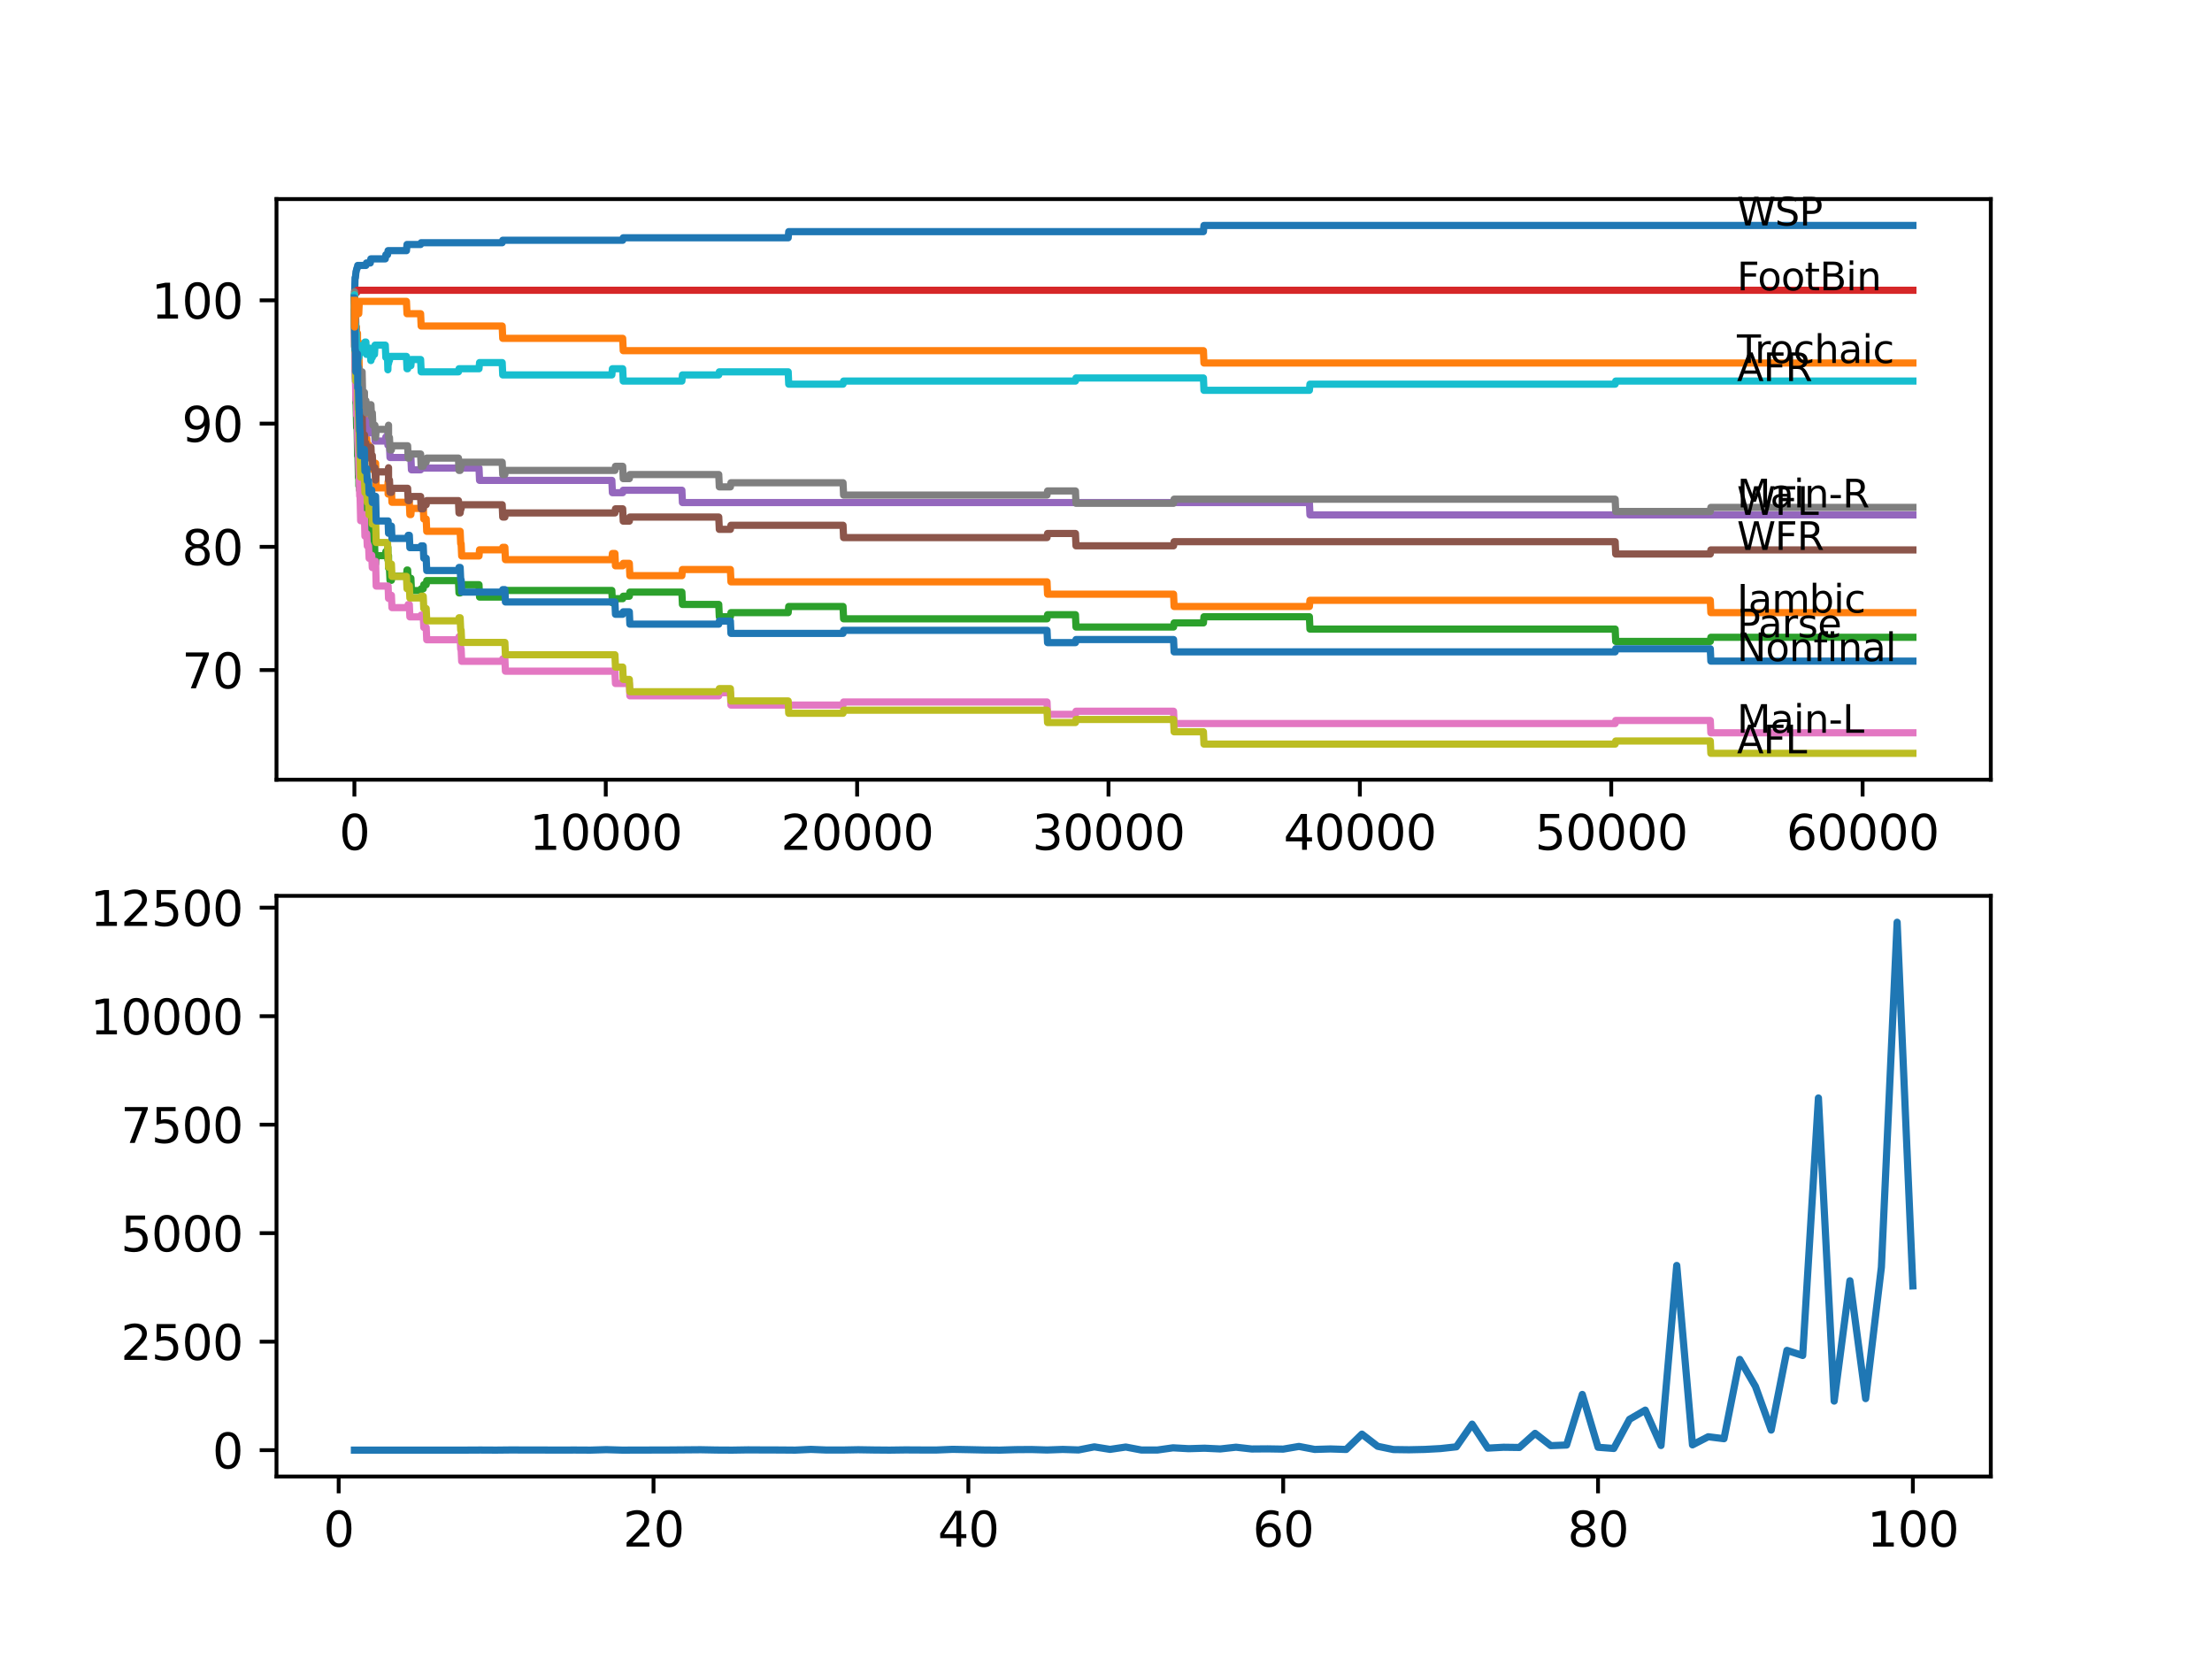 <?xml version="1.0" encoding="utf-8" standalone="no"?>
<!DOCTYPE svg PUBLIC "-//W3C//DTD SVG 1.1//EN"
  "http://www.w3.org/Graphics/SVG/1.1/DTD/svg11.dtd">
<svg xmlns:xlink="http://www.w3.org/1999/xlink" width="460.8pt" height="345.6pt" viewBox="0 0 460.8 345.6" xmlns="http://www.w3.org/2000/svg" version="1.1">
 <defs>
  <style type="text/css">*{stroke-linejoin: round; stroke-linecap: butt}</style>
 </defs>
 <g id="figure_1">
  <g id="patch_1">
   <path d="M 0 345.6 
L 460.8 345.6 
L 460.8 0 
L 0 0 
z
" style="fill: #ffffff"/>
  </g>
  <g id="axes_1">
   <g id="patch_2">
    <path d="M 57.6 162.432 
L 414.72 162.432 
L 414.72 41.472 
L 57.6 41.472 
z
" style="fill: #ffffff"/>
   </g>
   <g id="matplotlib.axis_1">
    <g id="xtick_1">
     <g id="line2d_1">
      <defs>
       <path id="m834825344e" d="M 0 0 
L 0 3.5 
" style="stroke: #000000; stroke-width: 0.8"/>
      </defs>
      <g>
       <use xlink:href="#m834825344e" x="73.827" y="162.432" style="stroke: #000000; stroke-width: 0.8"/>
      </g>
     </g>
     <g id="text_1">
      <!-- 0 -->
      <g transform="translate(70.646 177.03)scale(0.1 -0.1)">
       <defs>
        <path id="DejaVuSans-30" d="M 2034 4250 
Q 1547 4250 1301 3770 
Q 1056 3291 1056 2328 
Q 1056 1369 1301 889 
Q 1547 409 2034 409 
Q 2525 409 2770 889 
Q 3016 1369 3016 2328 
Q 3016 3291 2770 3770 
Q 2525 4250 2034 4250 
z
M 2034 4750 
Q 2819 4750 3233 4129 
Q 3647 3509 3647 2328 
Q 3647 1150 3233 529 
Q 2819 -91 2034 -91 
Q 1250 -91 836 529 
Q 422 1150 422 2328 
Q 422 3509 836 4129 
Q 1250 4750 2034 4750 
z
" transform="scale(0.016)"/>
       </defs>
       <use xlink:href="#DejaVuSans-30"/>
      </g>
     </g>
    </g>
    <g id="xtick_2">
     <g id="line2d_2">
      <g>
       <use xlink:href="#m834825344e" x="126.192" y="162.432" style="stroke: #000000; stroke-width: 0.8"/>
      </g>
     </g>
     <g id="text_2">
      <!-- 10000 -->
      <g transform="translate(110.286 177.03)scale(0.1 -0.1)">
       <defs>
        <path id="DejaVuSans-31" d="M 794 531 
L 1825 531 
L 1825 4091 
L 703 3866 
L 703 4441 
L 1819 4666 
L 2450 4666 
L 2450 531 
L 3481 531 
L 3481 0 
L 794 0 
L 794 531 
z
" transform="scale(0.016)"/>
       </defs>
       <use xlink:href="#DejaVuSans-31"/>
       <use xlink:href="#DejaVuSans-30" x="63.623"/>
       <use xlink:href="#DejaVuSans-30" x="127.246"/>
       <use xlink:href="#DejaVuSans-30" x="190.869"/>
       <use xlink:href="#DejaVuSans-30" x="254.492"/>
      </g>
     </g>
    </g>
    <g id="xtick_3">
     <g id="line2d_3">
      <g>
       <use xlink:href="#m834825344e" x="178.556" y="162.432" style="stroke: #000000; stroke-width: 0.8"/>
      </g>
     </g>
     <g id="text_3">
      <!-- 20000 -->
      <g transform="translate(162.65 177.03)scale(0.1 -0.1)">
       <defs>
        <path id="DejaVuSans-32" d="M 1228 531 
L 3431 531 
L 3431 0 
L 469 0 
L 469 531 
Q 828 903 1448 1529 
Q 2069 2156 2228 2338 
Q 2531 2678 2651 2914 
Q 2772 3150 2772 3378 
Q 2772 3750 2511 3984 
Q 2250 4219 1831 4219 
Q 1534 4219 1204 4116 
Q 875 4013 500 3803 
L 500 4441 
Q 881 4594 1212 4672 
Q 1544 4750 1819 4750 
Q 2544 4750 2975 4387 
Q 3406 4025 3406 3419 
Q 3406 3131 3298 2873 
Q 3191 2616 2906 2266 
Q 2828 2175 2409 1742 
Q 1991 1309 1228 531 
z
" transform="scale(0.016)"/>
       </defs>
       <use xlink:href="#DejaVuSans-32"/>
       <use xlink:href="#DejaVuSans-30" x="63.623"/>
       <use xlink:href="#DejaVuSans-30" x="127.246"/>
       <use xlink:href="#DejaVuSans-30" x="190.869"/>
       <use xlink:href="#DejaVuSans-30" x="254.492"/>
      </g>
     </g>
    </g>
    <g id="xtick_4">
     <g id="line2d_4">
      <g>
       <use xlink:href="#m834825344e" x="230.921" y="162.432" style="stroke: #000000; stroke-width: 0.8"/>
      </g>
     </g>
     <g id="text_4">
      <!-- 30000 -->
      <g transform="translate(215.015 177.03)scale(0.1 -0.1)">
       <defs>
        <path id="DejaVuSans-33" d="M 2597 2516 
Q 3050 2419 3304 2112 
Q 3559 1806 3559 1356 
Q 3559 666 3084 287 
Q 2609 -91 1734 -91 
Q 1441 -91 1130 -33 
Q 819 25 488 141 
L 488 750 
Q 750 597 1062 519 
Q 1375 441 1716 441 
Q 2309 441 2620 675 
Q 2931 909 2931 1356 
Q 2931 1769 2642 2001 
Q 2353 2234 1838 2234 
L 1294 2234 
L 1294 2753 
L 1863 2753 
Q 2328 2753 2575 2939 
Q 2822 3125 2822 3475 
Q 2822 3834 2567 4026 
Q 2313 4219 1838 4219 
Q 1578 4219 1281 4162 
Q 984 4106 628 3988 
L 628 4550 
Q 988 4650 1302 4700 
Q 1616 4750 1894 4750 
Q 2613 4750 3031 4423 
Q 3450 4097 3450 3541 
Q 3450 3153 3228 2886 
Q 3006 2619 2597 2516 
z
" transform="scale(0.016)"/>
       </defs>
       <use xlink:href="#DejaVuSans-33"/>
       <use xlink:href="#DejaVuSans-30" x="63.623"/>
       <use xlink:href="#DejaVuSans-30" x="127.246"/>
       <use xlink:href="#DejaVuSans-30" x="190.869"/>
       <use xlink:href="#DejaVuSans-30" x="254.492"/>
      </g>
     </g>
    </g>
    <g id="xtick_5">
     <g id="line2d_5">
      <g>
       <use xlink:href="#m834825344e" x="283.285" y="162.432" style="stroke: #000000; stroke-width: 0.8"/>
      </g>
     </g>
     <g id="text_5">
      <!-- 40000 -->
      <g transform="translate(267.379 177.03)scale(0.1 -0.1)">
       <defs>
        <path id="DejaVuSans-34" d="M 2419 4116 
L 825 1625 
L 2419 1625 
L 2419 4116 
z
M 2253 4666 
L 3047 4666 
L 3047 1625 
L 3713 1625 
L 3713 1100 
L 3047 1100 
L 3047 0 
L 2419 0 
L 2419 1100 
L 313 1100 
L 313 1709 
L 2253 4666 
z
" transform="scale(0.016)"/>
       </defs>
       <use xlink:href="#DejaVuSans-34"/>
       <use xlink:href="#DejaVuSans-30" x="63.623"/>
       <use xlink:href="#DejaVuSans-30" x="127.246"/>
       <use xlink:href="#DejaVuSans-30" x="190.869"/>
       <use xlink:href="#DejaVuSans-30" x="254.492"/>
      </g>
     </g>
    </g>
    <g id="xtick_6">
     <g id="line2d_6">
      <g>
       <use xlink:href="#m834825344e" x="335.65" y="162.432" style="stroke: #000000; stroke-width: 0.8"/>
      </g>
     </g>
     <g id="text_6">
      <!-- 50000 -->
      <g transform="translate(319.744 177.03)scale(0.1 -0.1)">
       <defs>
        <path id="DejaVuSans-35" d="M 691 4666 
L 3169 4666 
L 3169 4134 
L 1269 4134 
L 1269 2991 
Q 1406 3038 1543 3061 
Q 1681 3084 1819 3084 
Q 2600 3084 3056 2656 
Q 3513 2228 3513 1497 
Q 3513 744 3044 326 
Q 2575 -91 1722 -91 
Q 1428 -91 1123 -41 
Q 819 9 494 109 
L 494 744 
Q 775 591 1075 516 
Q 1375 441 1709 441 
Q 2250 441 2565 725 
Q 2881 1009 2881 1497 
Q 2881 1984 2565 2268 
Q 2250 2553 1709 2553 
Q 1456 2553 1204 2497 
Q 953 2441 691 2322 
L 691 4666 
z
" transform="scale(0.016)"/>
       </defs>
       <use xlink:href="#DejaVuSans-35"/>
       <use xlink:href="#DejaVuSans-30" x="63.623"/>
       <use xlink:href="#DejaVuSans-30" x="127.246"/>
       <use xlink:href="#DejaVuSans-30" x="190.869"/>
       <use xlink:href="#DejaVuSans-30" x="254.492"/>
      </g>
     </g>
    </g>
    <g id="xtick_7">
     <g id="line2d_7">
      <g>
       <use xlink:href="#m834825344e" x="388.014" y="162.432" style="stroke: #000000; stroke-width: 0.8"/>
      </g>
     </g>
     <g id="text_7">
      <!-- 60000 -->
      <g transform="translate(372.108 177.03)scale(0.1 -0.1)">
       <defs>
        <path id="DejaVuSans-36" d="M 2113 2584 
Q 1688 2584 1439 2293 
Q 1191 2003 1191 1497 
Q 1191 994 1439 701 
Q 1688 409 2113 409 
Q 2538 409 2786 701 
Q 3034 994 3034 1497 
Q 3034 2003 2786 2293 
Q 2538 2584 2113 2584 
z
M 3366 4563 
L 3366 3988 
Q 3128 4100 2886 4159 
Q 2644 4219 2406 4219 
Q 1781 4219 1451 3797 
Q 1122 3375 1075 2522 
Q 1259 2794 1537 2939 
Q 1816 3084 2150 3084 
Q 2853 3084 3261 2657 
Q 3669 2231 3669 1497 
Q 3669 778 3244 343 
Q 2819 -91 2113 -91 
Q 1303 -91 875 529 
Q 447 1150 447 2328 
Q 447 3434 972 4092 
Q 1497 4750 2381 4750 
Q 2619 4750 2861 4703 
Q 3103 4656 3366 4563 
z
" transform="scale(0.016)"/>
       </defs>
       <use xlink:href="#DejaVuSans-36"/>
       <use xlink:href="#DejaVuSans-30" x="63.623"/>
       <use xlink:href="#DejaVuSans-30" x="127.246"/>
       <use xlink:href="#DejaVuSans-30" x="190.869"/>
       <use xlink:href="#DejaVuSans-30" x="254.492"/>
      </g>
     </g>
    </g>
   </g>
   <g id="matplotlib.axis_2">
    <g id="ytick_1">
     <g id="line2d_8">
      <defs>
       <path id="m526a9292f1" d="M 0 0 
L -3.5 0 
" style="stroke: #000000; stroke-width: 0.8"/>
      </defs>
      <g>
       <use xlink:href="#m526a9292f1" x="57.6" y="139.587" style="stroke: #000000; stroke-width: 0.8"/>
      </g>
     </g>
     <g id="text_8">
      <!-- 70 -->
      <g transform="translate(37.875 143.386)scale(0.1 -0.1)">
       <defs>
        <path id="DejaVuSans-37" d="M 525 4666 
L 3525 4666 
L 3525 4397 
L 1831 0 
L 1172 0 
L 2766 4134 
L 525 4134 
L 525 4666 
z
" transform="scale(0.016)"/>
       </defs>
       <use xlink:href="#DejaVuSans-37"/>
       <use xlink:href="#DejaVuSans-30" x="63.623"/>
      </g>
     </g>
    </g>
    <g id="ytick_2">
     <g id="line2d_9">
      <g>
       <use xlink:href="#m526a9292f1" x="57.6" y="113.914" style="stroke: #000000; stroke-width: 0.8"/>
      </g>
     </g>
     <g id="text_9">
      <!-- 80 -->
      <g transform="translate(37.875 117.713)scale(0.1 -0.1)">
       <defs>
        <path id="DejaVuSans-38" d="M 2034 2216 
Q 1584 2216 1326 1975 
Q 1069 1734 1069 1313 
Q 1069 891 1326 650 
Q 1584 409 2034 409 
Q 2484 409 2743 651 
Q 3003 894 3003 1313 
Q 3003 1734 2745 1975 
Q 2488 2216 2034 2216 
z
M 1403 2484 
Q 997 2584 770 2862 
Q 544 3141 544 3541 
Q 544 4100 942 4425 
Q 1341 4750 2034 4750 
Q 2731 4750 3128 4425 
Q 3525 4100 3525 3541 
Q 3525 3141 3298 2862 
Q 3072 2584 2669 2484 
Q 3125 2378 3379 2068 
Q 3634 1759 3634 1313 
Q 3634 634 3220 271 
Q 2806 -91 2034 -91 
Q 1263 -91 848 271 
Q 434 634 434 1313 
Q 434 1759 690 2068 
Q 947 2378 1403 2484 
z
M 1172 3481 
Q 1172 3119 1398 2916 
Q 1625 2713 2034 2713 
Q 2441 2713 2670 2916 
Q 2900 3119 2900 3481 
Q 2900 3844 2670 4047 
Q 2441 4250 2034 4250 
Q 1625 4250 1398 4047 
Q 1172 3844 1172 3481 
z
" transform="scale(0.016)"/>
       </defs>
       <use xlink:href="#DejaVuSans-38"/>
       <use xlink:href="#DejaVuSans-30" x="63.623"/>
      </g>
     </g>
    </g>
    <g id="ytick_3">
     <g id="line2d_10">
      <g>
       <use xlink:href="#m526a9292f1" x="57.6" y="88.242" style="stroke: #000000; stroke-width: 0.8"/>
      </g>
     </g>
     <g id="text_10">
      <!-- 90 -->
      <g transform="translate(37.875 92.041)scale(0.1 -0.1)">
       <defs>
        <path id="DejaVuSans-39" d="M 703 97 
L 703 672 
Q 941 559 1184 500 
Q 1428 441 1663 441 
Q 2288 441 2617 861 
Q 2947 1281 2994 2138 
Q 2813 1869 2534 1725 
Q 2256 1581 1919 1581 
Q 1219 1581 811 2004 
Q 403 2428 403 3163 
Q 403 3881 828 4315 
Q 1253 4750 1959 4750 
Q 2769 4750 3195 4129 
Q 3622 3509 3622 2328 
Q 3622 1225 3098 567 
Q 2575 -91 1691 -91 
Q 1453 -91 1209 -44 
Q 966 3 703 97 
z
M 1959 2075 
Q 2384 2075 2632 2365 
Q 2881 2656 2881 3163 
Q 2881 3666 2632 3958 
Q 2384 4250 1959 4250 
Q 1534 4250 1286 3958 
Q 1038 3666 1038 3163 
Q 1038 2656 1286 2365 
Q 1534 2075 1959 2075 
z
" transform="scale(0.016)"/>
       </defs>
       <use xlink:href="#DejaVuSans-39"/>
       <use xlink:href="#DejaVuSans-30" x="63.623"/>
      </g>
     </g>
    </g>
    <g id="ytick_4">
     <g id="line2d_11">
      <g>
       <use xlink:href="#m526a9292f1" x="57.6" y="62.569" style="stroke: #000000; stroke-width: 0.8"/>
      </g>
     </g>
     <g id="text_11">
      <!-- 100 -->
      <g transform="translate(31.512 66.368)scale(0.1 -0.1)">
       <use xlink:href="#DejaVuSans-31"/>
       <use xlink:href="#DejaVuSans-30" x="63.623"/>
       <use xlink:href="#DejaVuSans-30" x="127.246"/>
      </g>
     </g>
    </g>
   </g>
   <g id="line2d_12">
    <path d="M 73.833 62.569 
L 73.838 62.569 
L 73.964 57.863 
L 74.042 57.863 
L 74.157 56.579 
L 74.205 56.579 
L 74.32 55.937 
L 74.403 55.937 
L 74.519 55.295 
L 76.221 55.295 
L 76.336 54.782 
L 77.137 54.782 
L 77.252 53.926 
L 80.263 53.926 
L 80.378 53.07 
L 80.729 53.07 
L 80.844 52.215 
L 84.672 52.215 
L 84.787 50.931 
L 87.62 50.931 
L 87.735 50.564 
L 104.613 50.564 
L 104.728 50.051 
L 129.716 50.051 
L 129.831 49.537 
L 164.193 49.537 
L 164.308 48.254 
L 250.694 48.254 
L 250.809 46.97 
L 398.487 46.97 
L 398.487 46.97 
" clip-path="url(#pcb7027ca94)" style="fill: none; stroke: #1f77b4; stroke-width: 1.5; stroke-linecap: square"/>
   </g>
   <g id="line2d_13">
    <path d="M 73.833 62.569 
L 73.859 61.927 
L 73.89 67.062 
L 73.979 71.341 
L 74.006 70.057 
L 74.058 70.057 
L 74.074 69.415 
L 74.079 71.982 
L 74.168 70.057 
L 74.184 70.057 
L 74.267 68.132 
L 74.273 70.699 
L 74.288 70.699 
L 74.388 70.699 
L 74.472 69.415 
L 74.477 71.982 
L 74.487 71.982 
L 74.493 71.982 
L 74.503 73.908 
L 74.608 71.341 
L 74.733 71.341 
L 74.859 79.042 
L 74.922 79.042 
L 75.048 86.744 
L 75.906 86.744 
L 76.027 91.879 
L 76.221 91.879 
L 76.336 91.365 
L 76.399 91.365 
L 76.514 93.932 
L 76.634 93.932 
L 76.749 92.649 
L 76.781 92.649 
L 76.896 95.216 
L 77.435 95.216 
L 77.551 97.783 
L 78.011 97.783 
L 78.127 96.5 
L 78.247 96.5 
L 78.367 101.634 
L 80.802 101.634 
L 80.85 100.351 
L 80.855 102.918 
L 80.907 102.918 
L 81.132 102.918 
L 81.248 102.062 
L 81.536 102.062 
L 81.651 104.629 
L 85.269 104.629 
L 85.384 107.197 
L 85.594 107.197 
L 85.709 105.913 
L 87.62 105.913 
L 87.735 105.546 
L 88.165 105.546 
L 88.28 108.113 
L 88.783 108.113 
L 88.898 110.681 
L 95.857 110.681 
L 95.972 113.248 
L 96.061 113.248 
L 96.177 115.815 
L 99.785 115.815 
L 99.9 114.531 
L 104.613 114.531 
L 104.728 114.018 
L 105.173 114.018 
L 105.288 116.585 
L 127.459 116.585 
L 127.574 115.302 
L 128.098 115.302 
L 128.213 117.869 
L 129.716 117.869 
L 129.831 117.355 
L 131.099 117.355 
L 131.214 119.923 
L 142.048 119.923 
L 142.163 118.639 
L 152.154 118.639 
L 152.269 121.206 
L 218.113 121.206 
L 218.228 123.774 
L 244.473 123.774 
L 244.588 126.341 
L 272.771 126.341 
L 272.886 125.057 
L 356.287 125.057 
L 356.402 127.624 
L 398.487 127.624 
L 398.487 127.624 
" clip-path="url(#pcb7027ca94)" style="fill: none; stroke: #ff7f0e; stroke-width: 1.5; stroke-linecap: square"/>
   </g>
   <g id="line2d_14">
    <path d="M 73.833 65.136 
L 73.964 77.331 
L 73.974 77.331 
L 73.979 76.475 
L 74.063 79.47 
L 74.068 79.47 
L 74.074 79.47 
L 74.095 78.828 
L 74.136 83.963 
L 74.147 83.963 
L 74.184 83.963 
L 74.294 89.097 
L 74.304 88.584 
L 74.388 88.584 
L 74.498 95.002 
L 74.508 94.36 
L 74.55 94.36 
L 74.671 99.495 
L 74.754 98.639 
L 74.76 101.206 
L 74.775 100.351 
L 74.822 100.351 
L 74.901 99.495 
L 74.906 102.062 
L 74.927 101.206 
L 75.011 101.206 
L 75.131 99.495 
L 75.435 99.495 
L 75.556 104.629 
L 75.906 104.629 
L 75.922 103.774 
L 75.927 106.341 
L 76.011 105.485 
L 76.221 105.485 
L 76.336 108.052 
L 76.399 108.052 
L 76.514 107.197 
L 76.634 107.197 
L 76.749 109.764 
L 76.781 109.764 
L 76.896 108.908 
L 77.137 108.908 
L 77.252 108.052 
L 77.278 108.052 
L 77.394 110.62 
L 77.435 110.62 
L 77.551 109.764 
L 77.561 109.764 
L 77.676 112.331 
L 78.011 112.331 
L 78.132 117.465 
L 78.247 117.465 
L 78.367 115.754 
L 80.263 115.754 
L 80.378 114.898 
L 80.729 114.898 
L 80.802 114.042 
L 80.808 116.61 
L 80.829 116.61 
L 80.85 116.61 
L 80.939 115.754 
L 80.944 118.321 
L 80.949 118.321 
L 81.132 118.321 
L 81.248 120.888 
L 81.536 120.888 
L 81.651 120.033 
L 84.672 120.033 
L 84.787 118.749 
L 84.918 118.749 
L 85.033 121.316 
L 85.269 121.316 
L 85.384 120.461 
L 85.594 120.461 
L 85.709 123.028 
L 87.62 123.028 
L 87.735 122.661 
L 88.165 122.661 
L 88.28 121.805 
L 88.783 121.805 
L 88.898 120.95 
L 95.506 120.95 
L 95.622 123.517 
L 95.857 123.517 
L 95.972 122.661 
L 96.061 122.661 
L 96.177 121.805 
L 99.785 121.805 
L 99.9 124.373 
L 104.613 124.373 
L 104.728 123.859 
L 105.173 123.859 
L 105.288 123.003 
L 127.459 123.003 
L 127.574 125.571 
L 128.098 125.571 
L 128.213 124.715 
L 129.716 124.715 
L 129.831 124.201 
L 131.099 124.201 
L 131.214 123.346 
L 142.048 123.346 
L 142.163 125.913 
L 149.73 125.913 
L 149.845 128.48 
L 152.154 128.48 
L 152.269 127.624 
L 164.193 127.624 
L 164.308 126.341 
L 175.619 126.341 
L 175.734 128.908 
L 218.113 128.908 
L 218.228 128.052 
L 224.035 128.052 
L 224.15 130.62 
L 244.473 130.62 
L 244.588 129.764 
L 250.694 129.764 
L 250.809 128.48 
L 272.771 128.48 
L 272.886 131.047 
L 336.467 131.047 
L 336.582 133.615 
L 356.287 133.615 
L 356.402 132.759 
L 398.487 132.759 
L 398.487 132.759 
" clip-path="url(#pcb7027ca94)" style="fill: none; stroke: #2ca02c; stroke-width: 1.5; stroke-linecap: square"/>
   </g>
   <g id="line2d_15">
    <path d="M 73.833 62.056 
L 73.848 62.056 
L 73.964 60.986 
L 74.294 60.986 
L 74.409 60.473 
L 398.487 60.473 
L 398.487 60.473 
" clip-path="url(#pcb7027ca94)" style="fill: none; stroke: #d62728; stroke-width: 1.5; stroke-linecap: square"/>
   </g>
   <g id="line2d_16">
    <path d="M 73.833 65.136 
L 73.958 72.838 
L 73.979 72.838 
L 74.1 77.973 
L 74.184 77.973 
L 74.299 80.54 
L 74.403 80.54 
L 74.519 79.898 
L 74.529 79.898 
L 74.655 87.6 
L 76.634 87.6 
L 76.749 90.167 
L 77.137 90.167 
L 77.252 89.311 
L 78.011 89.311 
L 78.127 91.879 
L 80.263 91.879 
L 80.378 91.023 
L 80.729 91.023 
L 80.802 90.167 
L 80.808 92.734 
L 80.829 92.734 
L 81.132 92.734 
L 81.248 95.302 
L 85.594 95.302 
L 85.709 97.869 
L 87.62 97.869 
L 87.735 97.502 
L 99.785 97.502 
L 99.9 100.069 
L 127.459 100.069 
L 127.574 102.637 
L 129.716 102.637 
L 129.831 102.123 
L 142.048 102.123 
L 142.163 104.69 
L 272.771 104.69 
L 272.886 107.258 
L 398.487 107.258 
L 398.487 107.258 
" clip-path="url(#pcb7027ca94)" style="fill: none; stroke: #9467bd; stroke-width: 1.5; stroke-linecap: square"/>
   </g>
   <g id="line2d_17">
    <path d="M 73.833 65.136 
L 73.843 65.136 
L 73.854 64.495 
L 73.869 72.196 
L 73.906 70.913 
L 73.932 70.913 
L 74.053 68.559 
L 74.058 68.559 
L 74.173 73.052 
L 74.199 73.052 
L 74.325 80.754 
L 74.388 80.754 
L 74.498 87.814 
L 74.508 87.172 
L 74.529 87.172 
L 74.644 86.316 
L 74.671 86.316 
L 74.754 85.461 
L 74.76 88.028 
L 74.775 87.172 
L 74.822 87.172 
L 74.901 86.316 
L 74.906 88.884 
L 74.927 88.028 
L 75.011 88.028 
L 75.131 86.316 
L 75.435 86.316 
L 75.556 91.451 
L 75.906 91.451 
L 75.922 90.595 
L 75.927 93.162 
L 76.011 92.306 
L 76.221 92.306 
L 76.336 94.874 
L 76.399 94.874 
L 76.514 94.018 
L 76.781 94.018 
L 76.896 93.162 
L 77.278 93.162 
L 77.394 95.729 
L 77.435 95.729 
L 77.551 94.874 
L 77.561 94.874 
L 77.676 97.441 
L 78.1 97.441 
L 78.216 100.008 
L 78.247 100.008 
L 78.367 98.297 
L 80.85 98.297 
L 80.939 97.441 
L 80.944 100.008 
L 80.949 100.008 
L 81.132 100.008 
L 81.248 102.575 
L 81.536 102.575 
L 81.651 101.72 
L 84.918 101.72 
L 85.033 104.287 
L 85.269 104.287 
L 85.384 103.431 
L 87.62 103.431 
L 87.735 105.998 
L 88.165 105.998 
L 88.28 105.143 
L 88.783 105.143 
L 88.898 104.287 
L 95.506 104.287 
L 95.622 106.854 
L 95.857 106.854 
L 95.972 105.998 
L 96.061 105.998 
L 96.177 105.143 
L 104.613 105.143 
L 104.728 107.71 
L 105.173 107.71 
L 105.288 106.854 
L 128.098 106.854 
L 128.213 105.998 
L 129.716 105.998 
L 129.831 108.566 
L 131.099 108.566 
L 131.214 107.71 
L 149.73 107.71 
L 149.845 110.277 
L 152.154 110.277 
L 152.269 109.421 
L 175.619 109.421 
L 175.734 111.989 
L 218.113 111.989 
L 218.228 111.133 
L 224.035 111.133 
L 224.15 113.7 
L 244.473 113.7 
L 244.588 112.844 
L 336.467 112.844 
L 336.582 115.412 
L 356.287 115.412 
L 356.402 114.556 
L 398.487 114.556 
L 398.487 114.556 
" clip-path="url(#pcb7027ca94)" style="fill: none; stroke: #8c564b; stroke-width: 1.5; stroke-linecap: square"/>
   </g>
   <g id="line2d_18">
    <path d="M 73.833 65.136 
L 73.843 64.495 
L 73.875 71.127 
L 73.89 71.127 
L 74.016 78.828 
L 74.047 78.828 
L 74.131 83.321 
L 74.163 82.679 
L 74.199 82.679 
L 74.241 81.396 
L 74.246 83.963 
L 74.288 83.963 
L 74.294 86.53 
L 74.398 85.375 
L 74.403 85.375 
L 74.524 91.793 
L 74.529 91.793 
L 74.644 94.36 
L 74.671 94.36 
L 74.786 98.853 
L 74.822 98.853 
L 74.938 103.346 
L 75.011 103.346 
L 75.131 108.48 
L 75.435 108.48 
L 75.556 107.197 
L 75.906 107.197 
L 76.022 111.689 
L 76.221 111.689 
L 76.336 111.176 
L 76.399 111.176 
L 76.514 113.743 
L 76.781 113.743 
L 76.896 116.31 
L 77.278 116.31 
L 77.394 115.668 
L 77.435 115.668 
L 77.551 118.236 
L 77.561 118.236 
L 77.676 117.594 
L 78.1 117.594 
L 78.216 116.952 
L 78.247 116.952 
L 78.367 122.087 
L 80.85 122.087 
L 80.939 124.654 
L 80.96 124.012 
L 81.536 124.012 
L 81.651 126.579 
L 84.918 126.579 
L 85.033 125.937 
L 85.269 125.937 
L 85.384 128.505 
L 87.62 128.505 
L 87.735 128.138 
L 88.165 128.138 
L 88.28 130.705 
L 88.783 130.705 
L 88.898 133.272 
L 95.506 133.272 
L 95.622 132.631 
L 95.857 132.631 
L 95.972 135.198 
L 96.061 135.198 
L 96.177 137.765 
L 104.613 137.765 
L 104.728 137.252 
L 105.173 137.252 
L 105.288 139.819 
L 128.098 139.819 
L 128.213 142.386 
L 131.099 142.386 
L 131.214 144.953 
L 149.73 144.953 
L 149.845 144.312 
L 152.154 144.312 
L 152.269 146.879 
L 175.619 146.879 
L 175.734 146.237 
L 218.113 146.237 
L 218.228 148.804 
L 224.035 148.804 
L 224.15 148.162 
L 244.473 148.162 
L 244.588 150.73 
L 336.467 150.73 
L 336.582 150.088 
L 356.287 150.088 
L 356.402 152.655 
L 398.487 152.655 
L 398.487 152.655 
" clip-path="url(#pcb7027ca94)" style="fill: none; stroke: #e377c2; stroke-width: 1.5; stroke-linecap: square"/>
   </g>
   <g id="line2d_19">
    <path d="M 73.833 62.056 
L 73.843 62.056 
L 73.854 60.772 
L 73.869 68.474 
L 73.911 67.19 
L 73.932 67.19 
L 74.053 64.837 
L 74.058 64.837 
L 74.173 69.33 
L 74.199 69.33 
L 74.241 74.464 
L 74.314 71.897 
L 74.388 71.897 
L 74.498 78.957 
L 74.508 78.315 
L 74.529 78.315 
L 74.644 77.459 
L 74.671 77.459 
L 74.754 76.604 
L 74.76 79.171 
L 74.775 78.315 
L 74.822 78.315 
L 74.901 77.459 
L 74.906 80.027 
L 74.927 79.171 
L 75.011 79.171 
L 75.131 77.459 
L 75.435 77.459 
L 75.556 82.594 
L 75.906 82.594 
L 75.922 81.738 
L 75.927 84.305 
L 76.011 83.45 
L 76.221 83.45 
L 76.336 86.017 
L 76.399 86.017 
L 76.514 85.161 
L 76.781 85.161 
L 76.896 84.305 
L 77.278 84.305 
L 77.394 86.872 
L 77.435 86.872 
L 77.551 86.017 
L 77.561 86.017 
L 77.676 88.584 
L 78.1 88.584 
L 78.216 91.151 
L 78.247 91.151 
L 78.367 89.44 
L 80.85 89.44 
L 80.939 88.584 
L 80.944 91.151 
L 80.949 91.151 
L 81.132 91.151 
L 81.248 93.718 
L 81.536 93.718 
L 81.651 92.863 
L 84.918 92.863 
L 85.033 95.43 
L 85.269 95.43 
L 85.384 94.574 
L 87.62 94.574 
L 87.735 97.141 
L 88.165 97.141 
L 88.28 96.286 
L 88.783 96.286 
L 88.898 95.43 
L 95.506 95.43 
L 95.622 97.997 
L 95.857 97.997 
L 95.972 97.141 
L 96.061 97.141 
L 96.177 96.286 
L 104.613 96.286 
L 104.728 98.853 
L 105.173 98.853 
L 105.288 97.997 
L 128.098 97.997 
L 128.213 97.141 
L 129.716 97.141 
L 129.831 99.709 
L 131.099 99.709 
L 131.214 98.853 
L 149.73 98.853 
L 149.845 101.42 
L 152.154 101.42 
L 152.269 100.564 
L 175.619 100.564 
L 175.734 103.132 
L 218.113 103.132 
L 218.228 102.276 
L 224.035 102.276 
L 224.15 104.843 
L 244.473 104.843 
L 244.588 103.987 
L 336.467 103.987 
L 336.582 106.555 
L 356.287 106.555 
L 356.402 105.699 
L 398.487 105.699 
L 398.487 105.699 
" clip-path="url(#pcb7027ca94)" style="fill: none; stroke: #7f7f7f; stroke-width: 1.5; stroke-linecap: square"/>
   </g>
   <g id="line2d_20">
    <path d="M 73.833 62.056 
L 73.838 61.414 
L 73.875 67.404 
L 73.89 66.762 
L 73.958 73.181 
L 74.011 72.325 
L 74.042 72.325 
L 74.131 79.385 
L 74.163 78.743 
L 74.199 78.743 
L 74.325 76.946 
L 74.388 76.946 
L 74.403 76.304 
L 74.409 78.871 
L 74.472 78.229 
L 74.592 85.289 
L 74.671 85.289 
L 74.786 89.782 
L 74.822 89.782 
L 74.938 94.275 
L 75.011 94.275 
L 75.131 99.409 
L 75.435 99.409 
L 75.556 98.126 
L 75.906 98.126 
L 76.022 102.618 
L 76.221 102.618 
L 76.336 102.105 
L 76.399 102.105 
L 76.514 104.672 
L 76.781 104.672 
L 76.896 107.239 
L 77.278 107.239 
L 77.394 106.597 
L 77.435 106.597 
L 77.551 109.165 
L 77.561 109.165 
L 77.676 108.523 
L 78.1 108.523 
L 78.216 107.881 
L 78.247 107.881 
L 78.367 113.016 
L 80.729 113.016 
L 80.844 115.583 
L 80.85 115.583 
L 80.939 118.15 
L 80.96 117.508 
L 81.536 117.508 
L 81.651 120.076 
L 84.672 120.076 
L 84.787 122.643 
L 84.918 122.643 
L 85.033 122.001 
L 85.269 122.001 
L 85.384 124.568 
L 87.62 124.568 
L 87.735 124.201 
L 88.165 124.201 
L 88.28 126.769 
L 88.783 126.769 
L 88.898 129.336 
L 95.506 129.336 
L 95.622 128.694 
L 95.857 128.694 
L 95.972 131.261 
L 96.061 131.261 
L 96.177 133.829 
L 105.173 133.829 
L 105.288 136.396 
L 128.098 136.396 
L 128.213 138.963 
L 129.716 138.963 
L 129.831 141.53 
L 131.099 141.53 
L 131.214 144.098 
L 149.73 144.098 
L 149.845 143.456 
L 152.154 143.456 
L 152.269 146.023 
L 164.193 146.023 
L 164.308 148.59 
L 175.619 148.59 
L 175.734 147.948 
L 218.113 147.948 
L 218.228 150.516 
L 224.035 150.516 
L 224.15 149.874 
L 244.473 149.874 
L 244.588 152.441 
L 250.694 152.441 
L 250.809 155.008 
L 336.467 155.008 
L 336.582 154.367 
L 356.287 154.367 
L 356.402 156.934 
L 398.487 156.934 
L 398.487 156.934 
" clip-path="url(#pcb7027ca94)" style="fill: none; stroke: #bcbd22; stroke-width: 1.5; stroke-linecap: square"/>
   </g>
   <g id="line2d_21">
    <path d="M 73.833 62.056 
L 73.838 61.414 
L 73.859 68.474 
L 73.869 68.046 
L 73.958 70.613 
L 73.979 68.902 
L 74.042 67.618 
L 74.053 72.753 
L 74.074 72.753 
L 74.205 69.544 
L 74.325 74.678 
L 74.403 74.678 
L 74.419 77.245 
L 74.513 75.32 
L 74.529 75.32 
L 74.66 71.897 
L 74.671 71.897 
L 74.754 74.464 
L 74.781 73.822 
L 74.901 73.822 
L 75.016 73.181 
L 75.435 73.181 
L 75.556 71.897 
L 75.922 71.897 
L 76.037 71.255 
L 76.221 71.255 
L 76.336 73.822 
L 76.634 73.822 
L 76.749 72.539 
L 77.137 72.539 
L 77.252 75.106 
L 77.278 75.106 
L 77.394 74.464 
L 77.561 74.464 
L 77.676 73.822 
L 78.011 73.822 
L 78.127 71.897 
L 80.263 71.897 
L 80.378 74.464 
L 80.729 74.464 
L 80.802 77.031 
L 80.839 75.748 
L 80.939 75.748 
L 81.054 75.106 
L 81.132 75.106 
L 81.248 74.25 
L 84.672 74.25 
L 84.787 76.817 
L 84.918 76.817 
L 85.033 76.176 
L 85.594 76.176 
L 85.709 74.892 
L 87.62 74.892 
L 87.735 77.459 
L 95.506 77.459 
L 95.622 76.817 
L 99.785 76.817 
L 99.9 75.534 
L 104.613 75.534 
L 104.728 78.101 
L 127.459 78.101 
L 127.574 76.817 
L 129.716 76.817 
L 129.831 79.385 
L 142.048 79.385 
L 142.163 78.101 
L 149.73 78.101 
L 149.845 77.459 
L 164.193 77.459 
L 164.308 80.027 
L 175.619 80.027 
L 175.734 79.385 
L 224.035 79.385 
L 224.15 78.743 
L 250.694 78.743 
L 250.809 81.31 
L 272.771 81.31 
L 272.886 80.027 
L 336.467 80.027 
L 336.582 79.385 
L 398.487 79.385 
L 398.487 79.385 
" clip-path="url(#pcb7027ca94)" style="fill: none; stroke: #17becf; stroke-width: 1.5; stroke-linecap: square"/>
   </g>
   <g id="line2d_22">
    <path d="M 73.833 62.056 
L 73.843 62.056 
L 73.974 72.967 
L 74.047 72.967 
L 74.131 77.459 
L 74.163 76.817 
L 74.199 76.817 
L 74.325 75.02 
L 74.388 75.02 
L 74.472 73.737 
L 74.477 76.304 
L 74.487 76.304 
L 74.493 76.304 
L 74.498 75.662 
L 74.534 80.797 
L 74.566 80.797 
L 74.671 80.797 
L 74.786 85.289 
L 74.822 85.289 
L 74.938 89.782 
L 75.011 89.782 
L 75.131 94.917 
L 75.435 94.917 
L 75.556 93.633 
L 75.906 93.633 
L 76.022 98.126 
L 76.221 98.126 
L 76.336 97.612 
L 76.399 97.612 
L 76.514 100.179 
L 76.781 100.179 
L 76.896 102.747 
L 77.278 102.747 
L 77.394 102.105 
L 77.435 102.105 
L 77.551 104.672 
L 77.561 104.672 
L 77.676 104.03 
L 78.1 104.03 
L 78.216 103.388 
L 78.247 103.388 
L 78.367 108.523 
L 80.85 108.523 
L 80.939 111.09 
L 80.96 110.448 
L 81.132 110.448 
L 81.248 109.593 
L 81.536 109.593 
L 81.651 112.16 
L 84.918 112.16 
L 85.033 111.518 
L 85.269 111.518 
L 85.384 114.085 
L 87.62 114.085 
L 87.735 113.719 
L 88.165 113.719 
L 88.28 116.286 
L 88.783 116.286 
L 88.898 118.853 
L 95.506 118.853 
L 95.622 118.211 
L 95.857 118.211 
L 95.972 120.778 
L 96.061 120.778 
L 96.177 123.346 
L 104.613 123.346 
L 104.728 122.832 
L 105.173 122.832 
L 105.288 125.399 
L 128.098 125.399 
L 128.213 127.967 
L 129.716 127.967 
L 129.831 127.453 
L 131.099 127.453 
L 131.214 130.021 
L 149.73 130.021 
L 149.845 129.379 
L 152.154 129.379 
L 152.269 131.946 
L 175.619 131.946 
L 175.734 131.304 
L 218.113 131.304 
L 218.228 133.871 
L 224.035 133.871 
L 224.15 133.23 
L 244.473 133.23 
L 244.588 135.797 
L 336.467 135.797 
L 336.582 135.155 
L 356.287 135.155 
L 356.402 137.722 
L 398.487 137.722 
L 398.487 137.722 
" clip-path="url(#pcb7027ca94)" style="fill: none; stroke: #1f77b4; stroke-width: 1.5; stroke-linecap: square"/>
   </g>
   <g id="line2d_23">
    <path d="M 73.833 62.569 
L 73.864 68.132 
L 73.948 66.206 
L 73.974 66.206 
L 74.089 65.35 
L 74.267 65.35 
L 74.294 62.783 
L 74.377 65.35 
L 74.733 65.35 
L 74.849 62.783 
L 84.672 62.783 
L 84.787 65.35 
L 87.62 65.35 
L 87.735 67.918 
L 104.613 67.918 
L 104.728 70.485 
L 129.716 70.485 
L 129.831 73.052 
L 250.694 73.052 
L 250.809 75.619 
L 398.487 75.619 
L 398.487 75.619 
" clip-path="url(#pcb7027ca94)" style="fill: none; stroke: #ff7f0e; stroke-width: 1.5; stroke-linecap: square"/>
   </g>
   <g id="patch_3">
    <path d="M 57.6 162.432 
L 57.6 41.472 
" style="fill: none; stroke: #000000; stroke-width: 0.8; stroke-linejoin: miter; stroke-linecap: square"/>
   </g>
   <g id="patch_4">
    <path d="M 414.72 162.432 
L 414.72 41.472 
" style="fill: none; stroke: #000000; stroke-width: 0.8; stroke-linejoin: miter; stroke-linecap: square"/>
   </g>
   <g id="patch_5">
    <path d="M 57.6 162.432 
L 414.72 162.432 
" style="fill: none; stroke: #000000; stroke-width: 0.8; stroke-linejoin: miter; stroke-linecap: square"/>
   </g>
   <g id="patch_6">
    <path d="M 57.6 41.472 
L 414.72 41.472 
" style="fill: none; stroke: #000000; stroke-width: 0.8; stroke-linejoin: miter; stroke-linecap: square"/>
   </g>
   <g id="text_12">
    <!-- WSP -->
    <g transform="translate(361.832 46.97)scale(0.08 -0.08)">
     <defs>
      <path id="DejaVuSans-57" d="M 213 4666 
L 850 4666 
L 1831 722 
L 2809 4666 
L 3519 4666 
L 4500 722 
L 5478 4666 
L 6119 4666 
L 4947 0 
L 4153 0 
L 3169 4050 
L 2175 0 
L 1381 0 
L 213 4666 
z
" transform="scale(0.016)"/>
      <path id="DejaVuSans-53" d="M 3425 4513 
L 3425 3897 
Q 3066 4069 2747 4153 
Q 2428 4238 2131 4238 
Q 1616 4238 1336 4038 
Q 1056 3838 1056 3469 
Q 1056 3159 1242 3001 
Q 1428 2844 1947 2747 
L 2328 2669 
Q 3034 2534 3370 2195 
Q 3706 1856 3706 1288 
Q 3706 609 3251 259 
Q 2797 -91 1919 -91 
Q 1588 -91 1214 -16 
Q 841 59 441 206 
L 441 856 
Q 825 641 1194 531 
Q 1563 422 1919 422 
Q 2459 422 2753 634 
Q 3047 847 3047 1241 
Q 3047 1584 2836 1778 
Q 2625 1972 2144 2069 
L 1759 2144 
Q 1053 2284 737 2584 
Q 422 2884 422 3419 
Q 422 4038 858 4394 
Q 1294 4750 2059 4750 
Q 2388 4750 2728 4690 
Q 3069 4631 3425 4513 
z
" transform="scale(0.016)"/>
      <path id="DejaVuSans-50" d="M 1259 4147 
L 1259 2394 
L 2053 2394 
Q 2494 2394 2734 2622 
Q 2975 2850 2975 3272 
Q 2975 3691 2734 3919 
Q 2494 4147 2053 4147 
L 1259 4147 
z
M 628 4666 
L 2053 4666 
Q 2838 4666 3239 4311 
Q 3641 3956 3641 3272 
Q 3641 2581 3239 2228 
Q 2838 1875 2053 1875 
L 1259 1875 
L 1259 0 
L 628 0 
L 628 4666 
z
" transform="scale(0.016)"/>
     </defs>
     <use xlink:href="#DejaVuSans-57"/>
     <use xlink:href="#DejaVuSans-53" x="98.877"/>
     <use xlink:href="#DejaVuSans-50" x="162.354"/>
    </g>
   </g>
   <g id="text_13">
    <!-- Iambic -->
    <g transform="translate(361.832 127.624)scale(0.08 -0.08)">
     <defs>
      <path id="DejaVuSans-49" d="M 628 4666 
L 1259 4666 
L 1259 0 
L 628 0 
L 628 4666 
z
" transform="scale(0.016)"/>
      <path id="DejaVuSans-61" d="M 2194 1759 
Q 1497 1759 1228 1600 
Q 959 1441 959 1056 
Q 959 750 1161 570 
Q 1363 391 1709 391 
Q 2188 391 2477 730 
Q 2766 1069 2766 1631 
L 2766 1759 
L 2194 1759 
z
M 3341 1997 
L 3341 0 
L 2766 0 
L 2766 531 
Q 2569 213 2275 61 
Q 1981 -91 1556 -91 
Q 1019 -91 701 211 
Q 384 513 384 1019 
Q 384 1609 779 1909 
Q 1175 2209 1959 2209 
L 2766 2209 
L 2766 2266 
Q 2766 2663 2505 2880 
Q 2244 3097 1772 3097 
Q 1472 3097 1187 3025 
Q 903 2953 641 2809 
L 641 3341 
Q 956 3463 1253 3523 
Q 1550 3584 1831 3584 
Q 2591 3584 2966 3190 
Q 3341 2797 3341 1997 
z
" transform="scale(0.016)"/>
      <path id="DejaVuSans-6d" d="M 3328 2828 
Q 3544 3216 3844 3400 
Q 4144 3584 4550 3584 
Q 5097 3584 5394 3201 
Q 5691 2819 5691 2113 
L 5691 0 
L 5113 0 
L 5113 2094 
Q 5113 2597 4934 2840 
Q 4756 3084 4391 3084 
Q 3944 3084 3684 2787 
Q 3425 2491 3425 1978 
L 3425 0 
L 2847 0 
L 2847 2094 
Q 2847 2600 2669 2842 
Q 2491 3084 2119 3084 
Q 1678 3084 1418 2786 
Q 1159 2488 1159 1978 
L 1159 0 
L 581 0 
L 581 3500 
L 1159 3500 
L 1159 2956 
Q 1356 3278 1631 3431 
Q 1906 3584 2284 3584 
Q 2666 3584 2933 3390 
Q 3200 3197 3328 2828 
z
" transform="scale(0.016)"/>
      <path id="DejaVuSans-62" d="M 3116 1747 
Q 3116 2381 2855 2742 
Q 2594 3103 2138 3103 
Q 1681 3103 1420 2742 
Q 1159 2381 1159 1747 
Q 1159 1113 1420 752 
Q 1681 391 2138 391 
Q 2594 391 2855 752 
Q 3116 1113 3116 1747 
z
M 1159 2969 
Q 1341 3281 1617 3432 
Q 1894 3584 2278 3584 
Q 2916 3584 3314 3078 
Q 3713 2572 3713 1747 
Q 3713 922 3314 415 
Q 2916 -91 2278 -91 
Q 1894 -91 1617 61 
Q 1341 213 1159 525 
L 1159 0 
L 581 0 
L 581 4863 
L 1159 4863 
L 1159 2969 
z
" transform="scale(0.016)"/>
      <path id="DejaVuSans-69" d="M 603 3500 
L 1178 3500 
L 1178 0 
L 603 0 
L 603 3500 
z
M 603 4863 
L 1178 4863 
L 1178 4134 
L 603 4134 
L 603 4863 
z
" transform="scale(0.016)"/>
      <path id="DejaVuSans-63" d="M 3122 3366 
L 3122 2828 
Q 2878 2963 2633 3030 
Q 2388 3097 2138 3097 
Q 1578 3097 1268 2742 
Q 959 2388 959 1747 
Q 959 1106 1268 751 
Q 1578 397 2138 397 
Q 2388 397 2633 464 
Q 2878 531 3122 666 
L 3122 134 
Q 2881 22 2623 -34 
Q 2366 -91 2075 -91 
Q 1284 -91 818 406 
Q 353 903 353 1747 
Q 353 2603 823 3093 
Q 1294 3584 2113 3584 
Q 2378 3584 2631 3529 
Q 2884 3475 3122 3366 
z
" transform="scale(0.016)"/>
     </defs>
     <use xlink:href="#DejaVuSans-49"/>
     <use xlink:href="#DejaVuSans-61" x="29.492"/>
     <use xlink:href="#DejaVuSans-6d" x="90.771"/>
     <use xlink:href="#DejaVuSans-62" x="188.184"/>
     <use xlink:href="#DejaVuSans-69" x="251.66"/>
     <use xlink:href="#DejaVuSans-63" x="279.443"/>
    </g>
   </g>
   <g id="text_14">
    <!-- Parse -->
    <g transform="translate(361.832 132.759)scale(0.08 -0.08)">
     <defs>
      <path id="DejaVuSans-72" d="M 2631 2963 
Q 2534 3019 2420 3045 
Q 2306 3072 2169 3072 
Q 1681 3072 1420 2755 
Q 1159 2438 1159 1844 
L 1159 0 
L 581 0 
L 581 3500 
L 1159 3500 
L 1159 2956 
Q 1341 3275 1631 3429 
Q 1922 3584 2338 3584 
Q 2397 3584 2469 3576 
Q 2541 3569 2628 3553 
L 2631 2963 
z
" transform="scale(0.016)"/>
      <path id="DejaVuSans-73" d="M 2834 3397 
L 2834 2853 
Q 2591 2978 2328 3040 
Q 2066 3103 1784 3103 
Q 1356 3103 1142 2972 
Q 928 2841 928 2578 
Q 928 2378 1081 2264 
Q 1234 2150 1697 2047 
L 1894 2003 
Q 2506 1872 2764 1633 
Q 3022 1394 3022 966 
Q 3022 478 2636 193 
Q 2250 -91 1575 -91 
Q 1294 -91 989 -36 
Q 684 19 347 128 
L 347 722 
Q 666 556 975 473 
Q 1284 391 1588 391 
Q 1994 391 2212 530 
Q 2431 669 2431 922 
Q 2431 1156 2273 1281 
Q 2116 1406 1581 1522 
L 1381 1569 
Q 847 1681 609 1914 
Q 372 2147 372 2553 
Q 372 3047 722 3315 
Q 1072 3584 1716 3584 
Q 2034 3584 2315 3537 
Q 2597 3491 2834 3397 
z
" transform="scale(0.016)"/>
      <path id="DejaVuSans-65" d="M 3597 1894 
L 3597 1613 
L 953 1613 
Q 991 1019 1311 708 
Q 1631 397 2203 397 
Q 2534 397 2845 478 
Q 3156 559 3463 722 
L 3463 178 
Q 3153 47 2828 -22 
Q 2503 -91 2169 -91 
Q 1331 -91 842 396 
Q 353 884 353 1716 
Q 353 2575 817 3079 
Q 1281 3584 2069 3584 
Q 2775 3584 3186 3129 
Q 3597 2675 3597 1894 
z
M 3022 2063 
Q 3016 2534 2758 2815 
Q 2500 3097 2075 3097 
Q 1594 3097 1305 2825 
Q 1016 2553 972 2059 
L 3022 2063 
z
" transform="scale(0.016)"/>
     </defs>
     <use xlink:href="#DejaVuSans-50"/>
     <use xlink:href="#DejaVuSans-61" x="55.803"/>
     <use xlink:href="#DejaVuSans-72" x="117.082"/>
     <use xlink:href="#DejaVuSans-73" x="158.195"/>
     <use xlink:href="#DejaVuSans-65" x="210.295"/>
    </g>
   </g>
   <g id="text_15">
    <!-- FootBin -->
    <g transform="translate(361.832 60.473)scale(0.08 -0.08)">
     <defs>
      <path id="DejaVuSans-46" d="M 628 4666 
L 3309 4666 
L 3309 4134 
L 1259 4134 
L 1259 2759 
L 3109 2759 
L 3109 2228 
L 1259 2228 
L 1259 0 
L 628 0 
L 628 4666 
z
" transform="scale(0.016)"/>
      <path id="DejaVuSans-6f" d="M 1959 3097 
Q 1497 3097 1228 2736 
Q 959 2375 959 1747 
Q 959 1119 1226 758 
Q 1494 397 1959 397 
Q 2419 397 2687 759 
Q 2956 1122 2956 1747 
Q 2956 2369 2687 2733 
Q 2419 3097 1959 3097 
z
M 1959 3584 
Q 2709 3584 3137 3096 
Q 3566 2609 3566 1747 
Q 3566 888 3137 398 
Q 2709 -91 1959 -91 
Q 1206 -91 779 398 
Q 353 888 353 1747 
Q 353 2609 779 3096 
Q 1206 3584 1959 3584 
z
" transform="scale(0.016)"/>
      <path id="DejaVuSans-74" d="M 1172 4494 
L 1172 3500 
L 2356 3500 
L 2356 3053 
L 1172 3053 
L 1172 1153 
Q 1172 725 1289 603 
Q 1406 481 1766 481 
L 2356 481 
L 2356 0 
L 1766 0 
Q 1100 0 847 248 
Q 594 497 594 1153 
L 594 3053 
L 172 3053 
L 172 3500 
L 594 3500 
L 594 4494 
L 1172 4494 
z
" transform="scale(0.016)"/>
      <path id="DejaVuSans-42" d="M 1259 2228 
L 1259 519 
L 2272 519 
Q 2781 519 3026 730 
Q 3272 941 3272 1375 
Q 3272 1813 3026 2020 
Q 2781 2228 2272 2228 
L 1259 2228 
z
M 1259 4147 
L 1259 2741 
L 2194 2741 
Q 2656 2741 2882 2914 
Q 3109 3088 3109 3444 
Q 3109 3797 2882 3972 
Q 2656 4147 2194 4147 
L 1259 4147 
z
M 628 4666 
L 2241 4666 
Q 2963 4666 3353 4366 
Q 3744 4066 3744 3513 
Q 3744 3084 3544 2831 
Q 3344 2578 2956 2516 
Q 3422 2416 3680 2098 
Q 3938 1781 3938 1306 
Q 3938 681 3513 340 
Q 3088 0 2303 0 
L 628 0 
L 628 4666 
z
" transform="scale(0.016)"/>
      <path id="DejaVuSans-6e" d="M 3513 2113 
L 3513 0 
L 2938 0 
L 2938 2094 
Q 2938 2591 2744 2837 
Q 2550 3084 2163 3084 
Q 1697 3084 1428 2787 
Q 1159 2491 1159 1978 
L 1159 0 
L 581 0 
L 581 3500 
L 1159 3500 
L 1159 2956 
Q 1366 3272 1645 3428 
Q 1925 3584 2291 3584 
Q 2894 3584 3203 3211 
Q 3513 2838 3513 2113 
z
" transform="scale(0.016)"/>
     </defs>
     <use xlink:href="#DejaVuSans-46"/>
     <use xlink:href="#DejaVuSans-6f" x="53.895"/>
     <use xlink:href="#DejaVuSans-6f" x="115.076"/>
     <use xlink:href="#DejaVuSans-74" x="176.258"/>
     <use xlink:href="#DejaVuSans-42" x="215.467"/>
     <use xlink:href="#DejaVuSans-69" x="284.07"/>
     <use xlink:href="#DejaVuSans-6e" x="311.854"/>
    </g>
   </g>
   <g id="text_16">
    <!-- WFL -->
    <g transform="translate(361.832 107.258)scale(0.08 -0.08)">
     <defs>
      <path id="DejaVuSans-4c" d="M 628 4666 
L 1259 4666 
L 1259 531 
L 3531 531 
L 3531 0 
L 628 0 
L 628 4666 
z
" transform="scale(0.016)"/>
     </defs>
     <use xlink:href="#DejaVuSans-57"/>
     <use xlink:href="#DejaVuSans-46" x="98.877"/>
     <use xlink:href="#DejaVuSans-4c" x="156.396"/>
    </g>
   </g>
   <g id="text_17">
    <!-- WFR -->
    <g transform="translate(361.832 114.556)scale(0.08 -0.08)">
     <defs>
      <path id="DejaVuSans-52" d="M 2841 2188 
Q 3044 2119 3236 1894 
Q 3428 1669 3622 1275 
L 4263 0 
L 3584 0 
L 2988 1197 
Q 2756 1666 2539 1819 
Q 2322 1972 1947 1972 
L 1259 1972 
L 1259 0 
L 628 0 
L 628 4666 
L 2053 4666 
Q 2853 4666 3247 4331 
Q 3641 3997 3641 3322 
Q 3641 2881 3436 2590 
Q 3231 2300 2841 2188 
z
M 1259 4147 
L 1259 2491 
L 2053 2491 
Q 2509 2491 2742 2702 
Q 2975 2913 2975 3322 
Q 2975 3731 2742 3939 
Q 2509 4147 2053 4147 
L 1259 4147 
z
" transform="scale(0.016)"/>
     </defs>
     <use xlink:href="#DejaVuSans-57"/>
     <use xlink:href="#DejaVuSans-46" x="98.877"/>
     <use xlink:href="#DejaVuSans-52" x="156.396"/>
    </g>
   </g>
   <g id="text_18">
    <!-- Main-L -->
    <g transform="translate(361.832 152.655)scale(0.08 -0.08)">
     <defs>
      <path id="DejaVuSans-4d" d="M 628 4666 
L 1569 4666 
L 2759 1491 
L 3956 4666 
L 4897 4666 
L 4897 0 
L 4281 0 
L 4281 4097 
L 3078 897 
L 2444 897 
L 1241 4097 
L 1241 0 
L 628 0 
L 628 4666 
z
" transform="scale(0.016)"/>
      <path id="DejaVuSans-2d" d="M 313 2009 
L 1997 2009 
L 1997 1497 
L 313 1497 
L 313 2009 
z
" transform="scale(0.016)"/>
     </defs>
     <use xlink:href="#DejaVuSans-4d"/>
     <use xlink:href="#DejaVuSans-61" x="86.279"/>
     <use xlink:href="#DejaVuSans-69" x="147.559"/>
     <use xlink:href="#DejaVuSans-6e" x="175.342"/>
     <use xlink:href="#DejaVuSans-2d" x="238.721"/>
     <use xlink:href="#DejaVuSans-4c" x="274.805"/>
    </g>
   </g>
   <g id="text_19">
    <!-- Main-R -->
    <g transform="translate(361.832 105.699)scale(0.08 -0.08)">
     <use xlink:href="#DejaVuSans-4d"/>
     <use xlink:href="#DejaVuSans-61" x="86.279"/>
     <use xlink:href="#DejaVuSans-69" x="147.559"/>
     <use xlink:href="#DejaVuSans-6e" x="175.342"/>
     <use xlink:href="#DejaVuSans-2d" x="238.721"/>
     <use xlink:href="#DejaVuSans-52" x="274.805"/>
    </g>
   </g>
   <g id="text_20">
    <!-- AFL -->
    <g transform="translate(361.832 156.934)scale(0.08 -0.08)">
     <defs>
      <path id="DejaVuSans-41" d="M 2188 4044 
L 1331 1722 
L 3047 1722 
L 2188 4044 
z
M 1831 4666 
L 2547 4666 
L 4325 0 
L 3669 0 
L 3244 1197 
L 1141 1197 
L 716 0 
L 50 0 
L 1831 4666 
z
" transform="scale(0.016)"/>
     </defs>
     <use xlink:href="#DejaVuSans-41"/>
     <use xlink:href="#DejaVuSans-46" x="68.408"/>
     <use xlink:href="#DejaVuSans-4c" x="125.928"/>
    </g>
   </g>
   <g id="text_21">
    <!-- AFR -->
    <g transform="translate(361.832 79.385)scale(0.08 -0.08)">
     <use xlink:href="#DejaVuSans-41"/>
     <use xlink:href="#DejaVuSans-46" x="68.408"/>
     <use xlink:href="#DejaVuSans-52" x="125.928"/>
    </g>
   </g>
   <g id="text_22">
    <!-- Nonfinal -->
    <g transform="translate(361.832 137.722)scale(0.08 -0.08)">
     <defs>
      <path id="DejaVuSans-4e" d="M 628 4666 
L 1478 4666 
L 3547 763 
L 3547 4666 
L 4159 4666 
L 4159 0 
L 3309 0 
L 1241 3903 
L 1241 0 
L 628 0 
L 628 4666 
z
" transform="scale(0.016)"/>
      <path id="DejaVuSans-66" d="M 2375 4863 
L 2375 4384 
L 1825 4384 
Q 1516 4384 1395 4259 
Q 1275 4134 1275 3809 
L 1275 3500 
L 2222 3500 
L 2222 3053 
L 1275 3053 
L 1275 0 
L 697 0 
L 697 3053 
L 147 3053 
L 147 3500 
L 697 3500 
L 697 3744 
Q 697 4328 969 4595 
Q 1241 4863 1831 4863 
L 2375 4863 
z
" transform="scale(0.016)"/>
      <path id="DejaVuSans-6c" d="M 603 4863 
L 1178 4863 
L 1178 0 
L 603 0 
L 603 4863 
z
" transform="scale(0.016)"/>
     </defs>
     <use xlink:href="#DejaVuSans-4e"/>
     <use xlink:href="#DejaVuSans-6f" x="74.805"/>
     <use xlink:href="#DejaVuSans-6e" x="135.986"/>
     <use xlink:href="#DejaVuSans-66" x="199.365"/>
     <use xlink:href="#DejaVuSans-69" x="234.57"/>
     <use xlink:href="#DejaVuSans-6e" x="262.354"/>
     <use xlink:href="#DejaVuSans-61" x="325.732"/>
     <use xlink:href="#DejaVuSans-6c" x="387.012"/>
    </g>
   </g>
   <g id="text_23">
    <!-- Trochaic -->
    <g transform="translate(361.832 75.619)scale(0.08 -0.08)">
     <defs>
      <path id="DejaVuSans-54" d="M -19 4666 
L 3928 4666 
L 3928 4134 
L 2272 4134 
L 2272 0 
L 1638 0 
L 1638 4134 
L -19 4134 
L -19 4666 
z
" transform="scale(0.016)"/>
      <path id="DejaVuSans-68" d="M 3513 2113 
L 3513 0 
L 2938 0 
L 2938 2094 
Q 2938 2591 2744 2837 
Q 2550 3084 2163 3084 
Q 1697 3084 1428 2787 
Q 1159 2491 1159 1978 
L 1159 0 
L 581 0 
L 581 4863 
L 1159 4863 
L 1159 2956 
Q 1366 3272 1645 3428 
Q 1925 3584 2291 3584 
Q 2894 3584 3203 3211 
Q 3513 2838 3513 2113 
z
" transform="scale(0.016)"/>
     </defs>
     <use xlink:href="#DejaVuSans-54"/>
     <use xlink:href="#DejaVuSans-72" x="46.334"/>
     <use xlink:href="#DejaVuSans-6f" x="85.197"/>
     <use xlink:href="#DejaVuSans-63" x="146.379"/>
     <use xlink:href="#DejaVuSans-68" x="201.359"/>
     <use xlink:href="#DejaVuSans-61" x="264.738"/>
     <use xlink:href="#DejaVuSans-69" x="326.018"/>
     <use xlink:href="#DejaVuSans-63" x="353.801"/>
    </g>
   </g>
  </g>
  <g id="axes_2">
   <g id="patch_7">
    <path d="M 57.6 307.584 
L 414.72 307.584 
L 414.72 186.624 
L 57.6 186.624 
z
" style="fill: #ffffff"/>
   </g>
   <g id="matplotlib.axis_3">
    <g id="xtick_8">
     <g id="line2d_24">
      <g>
       <use xlink:href="#m834825344e" x="70.553" y="307.584" style="stroke: #000000; stroke-width: 0.8"/>
      </g>
     </g>
     <g id="text_24">
      <!-- 0 -->
      <g transform="translate(67.372 322.182)scale(0.1 -0.1)">
       <use xlink:href="#DejaVuSans-30"/>
      </g>
     </g>
    </g>
    <g id="xtick_9">
     <g id="line2d_25">
      <g>
       <use xlink:href="#m834825344e" x="136.14" y="307.584" style="stroke: #000000; stroke-width: 0.8"/>
      </g>
     </g>
     <g id="text_25">
      <!-- 20 -->
      <g transform="translate(129.778 322.182)scale(0.1 -0.1)">
       <use xlink:href="#DejaVuSans-32"/>
       <use xlink:href="#DejaVuSans-30" x="63.623"/>
      </g>
     </g>
    </g>
    <g id="xtick_10">
     <g id="line2d_26">
      <g>
       <use xlink:href="#m834825344e" x="201.727" y="307.584" style="stroke: #000000; stroke-width: 0.8"/>
      </g>
     </g>
     <g id="text_26">
      <!-- 40 -->
      <g transform="translate(195.364 322.182)scale(0.1 -0.1)">
       <use xlink:href="#DejaVuSans-34"/>
       <use xlink:href="#DejaVuSans-30" x="63.623"/>
      </g>
     </g>
    </g>
    <g id="xtick_11">
     <g id="line2d_27">
      <g>
       <use xlink:href="#m834825344e" x="267.314" y="307.584" style="stroke: #000000; stroke-width: 0.8"/>
      </g>
     </g>
     <g id="text_27">
      <!-- 60 -->
      <g transform="translate(260.951 322.182)scale(0.1 -0.1)">
       <use xlink:href="#DejaVuSans-36"/>
       <use xlink:href="#DejaVuSans-30" x="63.623"/>
      </g>
     </g>
    </g>
    <g id="xtick_12">
     <g id="line2d_28">
      <g>
       <use xlink:href="#m834825344e" x="332.9" y="307.584" style="stroke: #000000; stroke-width: 0.8"/>
      </g>
     </g>
     <g id="text_28">
      <!-- 80 -->
      <g transform="translate(326.538 322.182)scale(0.1 -0.1)">
       <use xlink:href="#DejaVuSans-38"/>
       <use xlink:href="#DejaVuSans-30" x="63.623"/>
      </g>
     </g>
    </g>
    <g id="xtick_13">
     <g id="line2d_29">
      <g>
       <use xlink:href="#m834825344e" x="398.487" y="307.584" style="stroke: #000000; stroke-width: 0.8"/>
      </g>
     </g>
     <g id="text_29">
      <!-- 100 -->
      <g transform="translate(388.944 322.182)scale(0.1 -0.1)">
       <use xlink:href="#DejaVuSans-31"/>
       <use xlink:href="#DejaVuSans-30" x="63.623"/>
       <use xlink:href="#DejaVuSans-30" x="127.246"/>
      </g>
     </g>
    </g>
   </g>
   <g id="matplotlib.axis_4">
    <g id="ytick_5">
     <g id="line2d_30">
      <g>
       <use xlink:href="#m526a9292f1" x="57.6" y="302.095" style="stroke: #000000; stroke-width: 0.8"/>
      </g>
     </g>
     <g id="text_30">
      <!-- 0 -->
      <g transform="translate(44.237 305.894)scale(0.1 -0.1)">
       <use xlink:href="#DejaVuSans-30"/>
      </g>
     </g>
    </g>
    <g id="ytick_6">
     <g id="line2d_31">
      <g>
       <use xlink:href="#m526a9292f1" x="57.6" y="279.493" style="stroke: #000000; stroke-width: 0.8"/>
      </g>
     </g>
     <g id="text_31">
      <!-- 2500 -->
      <g transform="translate(25.15 283.292)scale(0.1 -0.1)">
       <use xlink:href="#DejaVuSans-32"/>
       <use xlink:href="#DejaVuSans-35" x="63.623"/>
       <use xlink:href="#DejaVuSans-30" x="127.246"/>
       <use xlink:href="#DejaVuSans-30" x="190.869"/>
      </g>
     </g>
    </g>
    <g id="ytick_7">
     <g id="line2d_32">
      <g>
       <use xlink:href="#m526a9292f1" x="57.6" y="256.891" style="stroke: #000000; stroke-width: 0.8"/>
      </g>
     </g>
     <g id="text_32">
      <!-- 5000 -->
      <g transform="translate(25.15 260.69)scale(0.1 -0.1)">
       <use xlink:href="#DejaVuSans-35"/>
       <use xlink:href="#DejaVuSans-30" x="63.623"/>
       <use xlink:href="#DejaVuSans-30" x="127.246"/>
       <use xlink:href="#DejaVuSans-30" x="190.869"/>
      </g>
     </g>
    </g>
    <g id="ytick_8">
     <g id="line2d_33">
      <g>
       <use xlink:href="#m526a9292f1" x="57.6" y="234.289" style="stroke: #000000; stroke-width: 0.8"/>
      </g>
     </g>
     <g id="text_33">
      <!-- 7500 -->
      <g transform="translate(25.15 238.088)scale(0.1 -0.1)">
       <use xlink:href="#DejaVuSans-37"/>
       <use xlink:href="#DejaVuSans-35" x="63.623"/>
       <use xlink:href="#DejaVuSans-30" x="127.246"/>
       <use xlink:href="#DejaVuSans-30" x="190.869"/>
      </g>
     </g>
    </g>
    <g id="ytick_9">
     <g id="line2d_34">
      <g>
       <use xlink:href="#m526a9292f1" x="57.6" y="211.687" style="stroke: #000000; stroke-width: 0.8"/>
      </g>
     </g>
     <g id="text_34">
      <!-- 10000 -->
      <g transform="translate(18.788 215.486)scale(0.1 -0.1)">
       <use xlink:href="#DejaVuSans-31"/>
       <use xlink:href="#DejaVuSans-30" x="63.623"/>
       <use xlink:href="#DejaVuSans-30" x="127.246"/>
       <use xlink:href="#DejaVuSans-30" x="190.869"/>
       <use xlink:href="#DejaVuSans-30" x="254.492"/>
      </g>
     </g>
    </g>
    <g id="ytick_10">
     <g id="line2d_35">
      <g>
       <use xlink:href="#m526a9292f1" x="57.6" y="189.084" style="stroke: #000000; stroke-width: 0.8"/>
      </g>
     </g>
     <g id="text_35">
      <!-- 12500 -->
      <g transform="translate(18.788 192.884)scale(0.1 -0.1)">
       <use xlink:href="#DejaVuSans-31"/>
       <use xlink:href="#DejaVuSans-32" x="63.623"/>
       <use xlink:href="#DejaVuSans-35" x="127.246"/>
       <use xlink:href="#DejaVuSans-30" x="190.869"/>
       <use xlink:href="#DejaVuSans-30" x="254.492"/>
      </g>
     </g>
    </g>
   </g>
   <g id="line2d_36">
    <path d="M 73.833 302.086 
L 77.112 302.086 
L 80.391 302.086 
L 83.671 302.086 
L 86.95 302.086 
L 90.229 302.086 
L 93.509 302.086 
L 96.788 302.086 
L 100.067 302.068 
L 103.347 302.086 
L 106.626 302.05 
L 109.905 302.068 
L 113.185 302.068 
L 116.464 302.077 
L 119.743 302.068 
L 123.023 302.086 
L 126.302 301.986 
L 129.581 302.086 
L 132.861 302.077 
L 136.14 302.068 
L 139.42 302.059 
L 142.699 302.032 
L 145.978 302.004 
L 149.258 302.068 
L 152.537 302.086 
L 155.816 302.032 
L 159.096 302.05 
L 162.375 302.059 
L 165.654 302.086 
L 168.934 301.932 
L 172.213 302.068 
L 175.492 302.068 
L 178.772 302.004 
L 182.051 302.059 
L 185.33 302.086 
L 188.61 302.041 
L 191.889 302.059 
L 195.168 302.059 
L 198.448 301.923 
L 201.727 301.986 
L 205.006 302.059 
L 208.286 302.086 
L 211.565 301.986 
L 214.844 301.959 
L 218.124 302.059 
L 221.403 301.941 
L 224.682 302.05 
L 227.962 301.408 
L 231.241 301.932 
L 234.52 301.444 
L 237.8 302.068 
L 241.079 302.068 
L 244.358 301.607 
L 247.638 301.787 
L 250.917 301.688 
L 254.196 301.842 
L 257.476 301.48 
L 260.755 301.851 
L 264.034 301.824 
L 267.314 301.878 
L 270.593 301.317 
L 273.872 301.941 
L 277.152 301.842 
L 280.431 301.95 
L 283.71 298.759 
L 286.99 301.29 
L 290.269 301.968 
L 293.548 302.013 
L 296.828 301.941 
L 300.107 301.76 
L 303.386 301.399 
L 306.666 296.679 
L 309.945 301.67 
L 313.224 301.489 
L 316.504 301.534 
L 319.783 298.596 
L 323.062 301.155 
L 326.342 301.028 
L 329.621 290.486 
L 332.9 301.489 
L 336.18 301.742 
L 339.459 295.667 
L 342.739 293.759 
L 346.018 301.127 
L 349.297 263.617 
L 352.577 300.992 
L 355.856 299.301 
L 359.135 299.708 
L 362.415 283.19 
L 365.694 288.832 
L 368.973 297.909 
L 372.253 281.31 
L 375.532 282.368 
L 378.811 228.729 
L 382.091 291.87 
L 385.37 266.808 
L 388.649 291.354 
L 391.929 263.979 
L 395.208 192.122 
L 398.487 267.875 
" clip-path="url(#p64467dd074)" style="fill: none; stroke: #1f77b4; stroke-width: 1.5; stroke-linecap: square"/>
   </g>
   <g id="patch_8">
    <path d="M 57.6 307.584 
L 57.6 186.624 
" style="fill: none; stroke: #000000; stroke-width: 0.8; stroke-linejoin: miter; stroke-linecap: square"/>
   </g>
   <g id="patch_9">
    <path d="M 414.72 307.584 
L 414.72 186.624 
" style="fill: none; stroke: #000000; stroke-width: 0.8; stroke-linejoin: miter; stroke-linecap: square"/>
   </g>
   <g id="patch_10">
    <path d="M 57.6 307.584 
L 414.72 307.584 
" style="fill: none; stroke: #000000; stroke-width: 0.8; stroke-linejoin: miter; stroke-linecap: square"/>
   </g>
   <g id="patch_11">
    <path d="M 57.6 186.624 
L 414.72 186.624 
" style="fill: none; stroke: #000000; stroke-width: 0.8; stroke-linejoin: miter; stroke-linecap: square"/>
   </g>
  </g>
 </g>
 <defs>
  <clipPath id="pcb7027ca94">
   <rect x="57.6" y="41.472" width="357.12" height="120.96"/>
  </clipPath>
  <clipPath id="p64467dd074">
   <rect x="57.6" y="186.624" width="357.12" height="120.96"/>
  </clipPath>
 </defs>
</svg>
